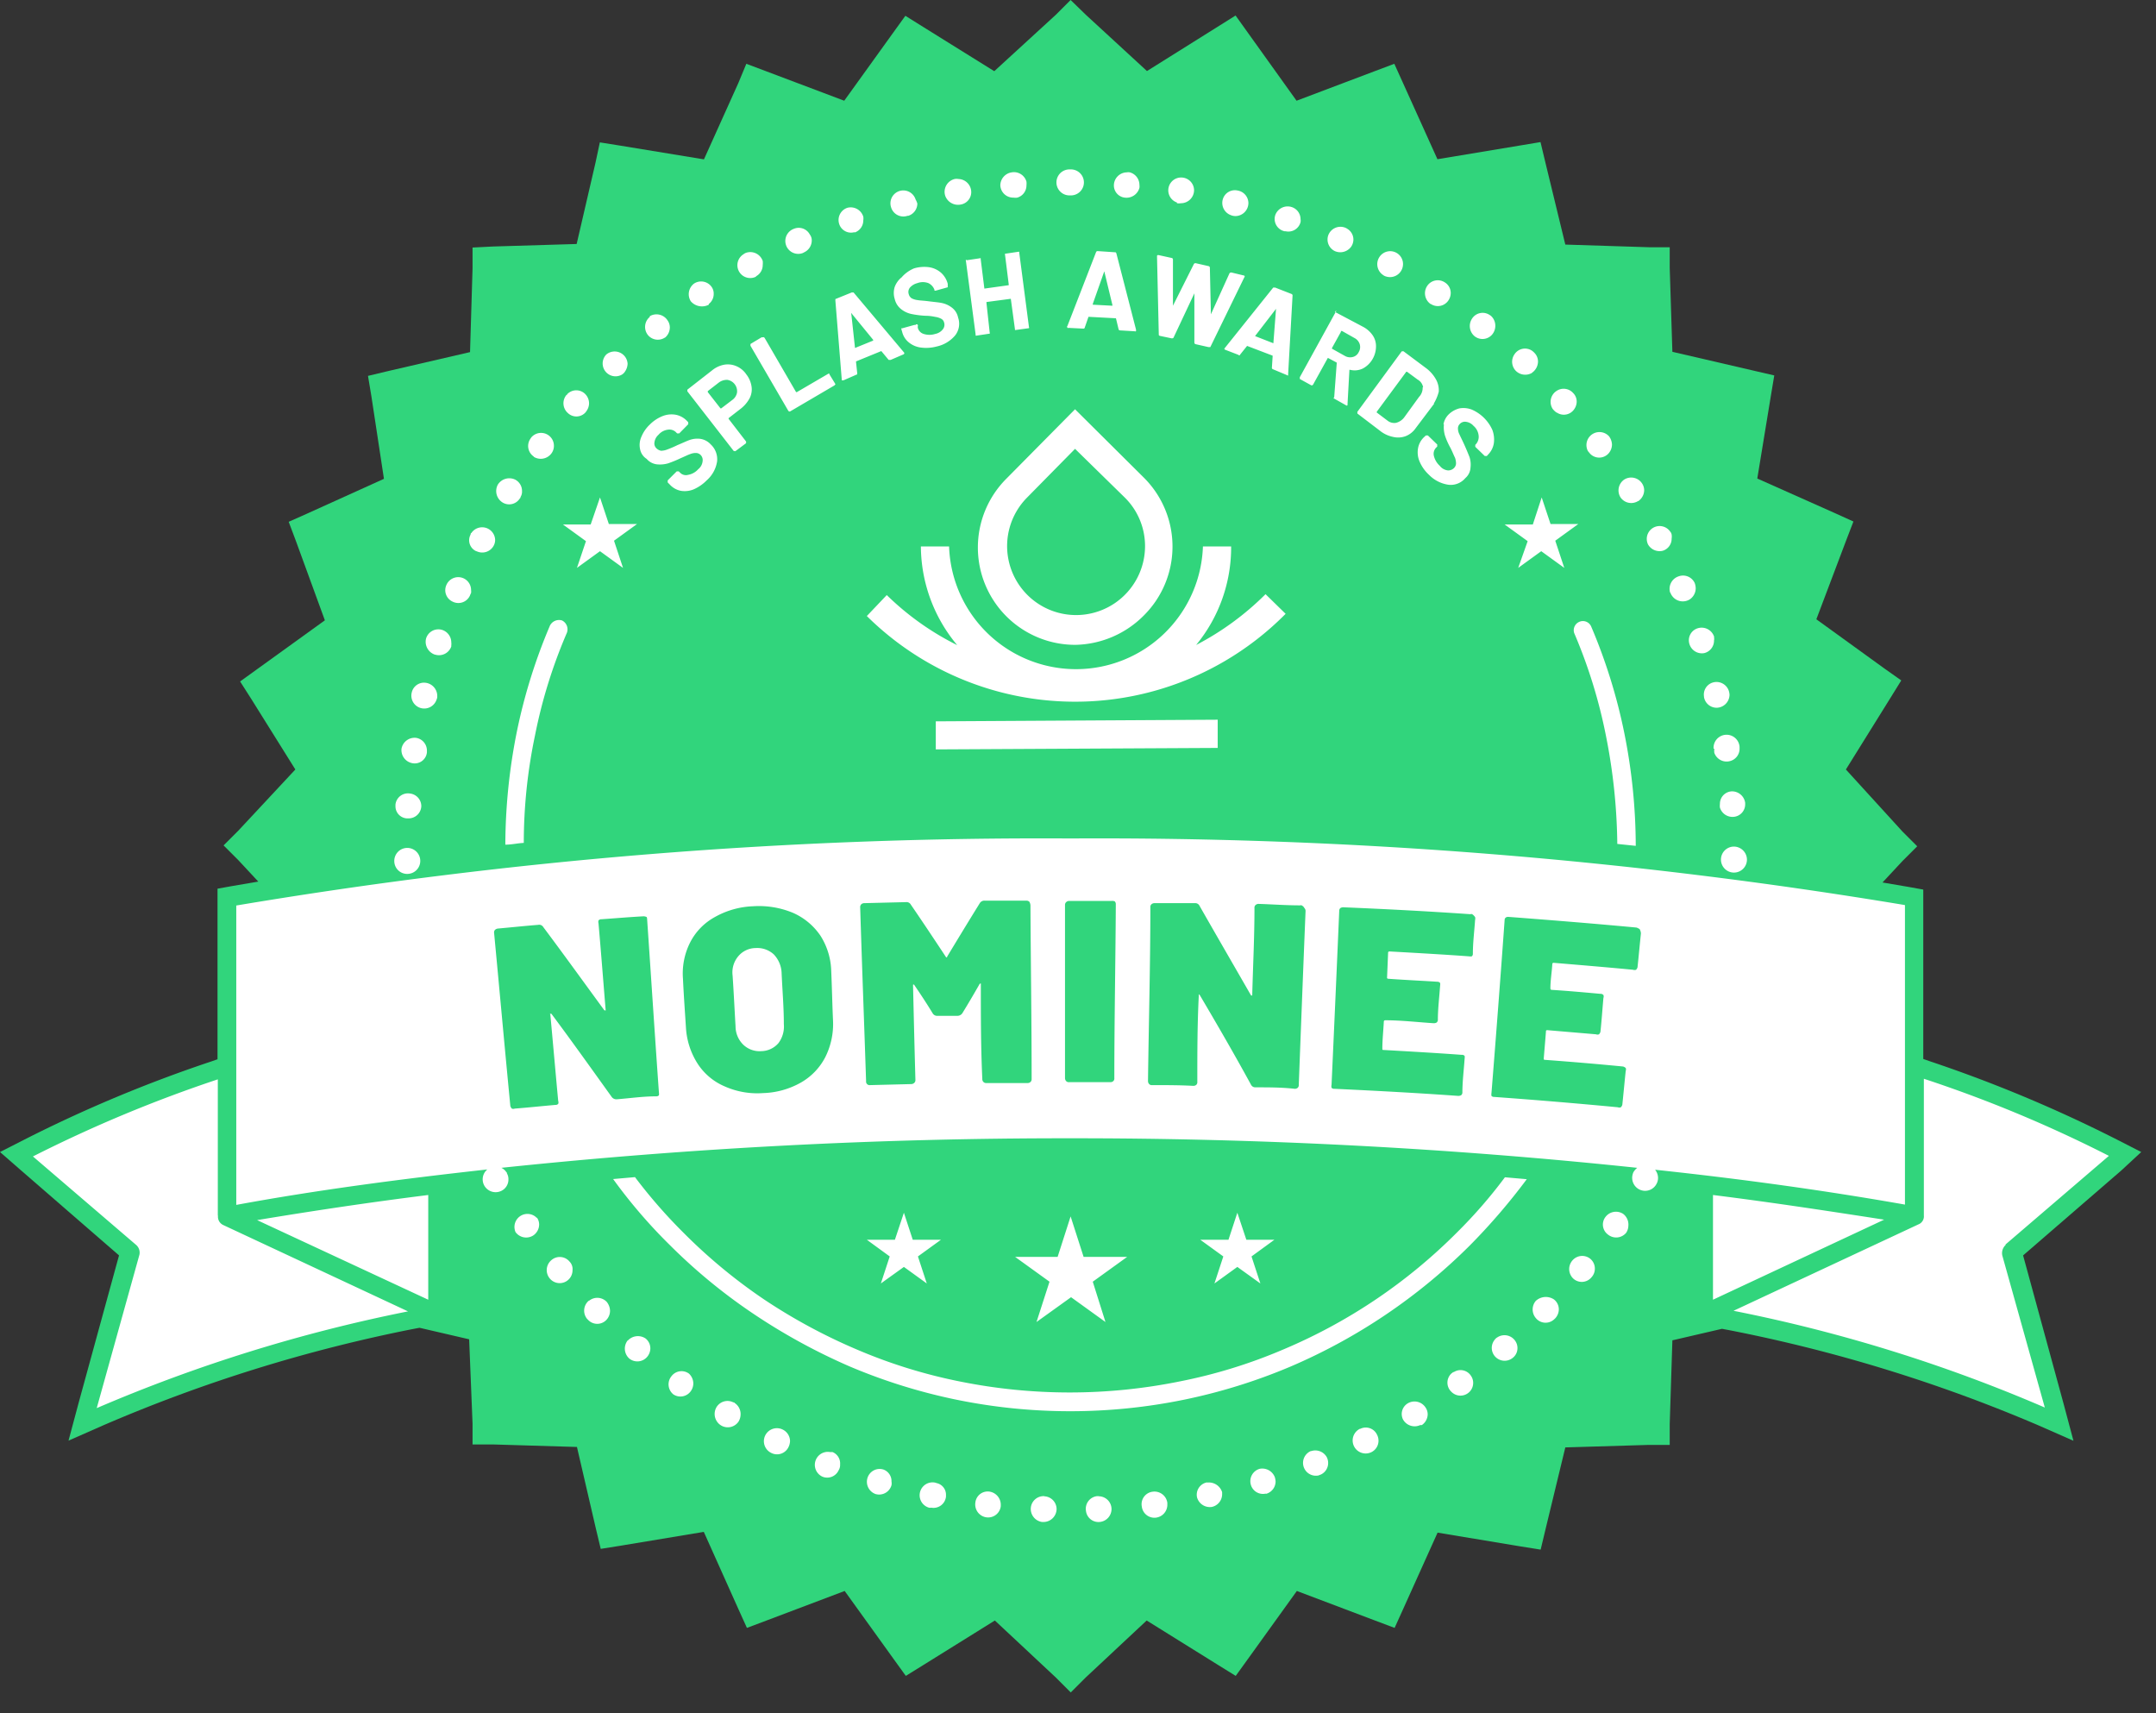 <svg id="Layer_1" data-name="Layer 1" xmlns="http://www.w3.org/2000/svg" viewBox="0 0 146 116"><rect x="0" y="0" width="146" height="116" fill="#333333" stroke="none"/><defs><style>.cls-1{fill:#31d57c;}.cls-2{fill:#fff;}</style></defs><title>nominee-green</title><path class="cls-1" d="M145,78l-1.66-.85a93.94,93.94,0,0,0-12.67-5.3l-.43-.15V60.23l-1-.18-1.76-.3,1.35-1.45,1-1-1-1L125,52.1l3-4.82.75-1.21-1.16-.82-4.59-3.32,2-5.29.51-1.33-1.28-.58L119,32.4l.92-5.6.23-1.38-1.38-.32-5.52-1.28-.18-5.68,0-1.4-1.4,0-5.67-.18L104.65,11l-.33-1.38-1.38.23-5.6.93L95,5.6l-.58-1.28-1.33.5-5.29,2L84.5,2.21l-.83-1.16-1.21.76-4.79,3L73.53,1,72.5,0l-1,1L67.33,4.82l-4.82-3-1.2-.75-.83,1.15-3.31,4.6-5.3-2-1.33-.5L50,5.62l-2.33,5.17L42,9.86l-1.38-.22L40.33,11l-1.28,5.52-5.67.17L32,16.76l0,1.41-.17,5.67-5.53,1.28-1.38.33.23,1.38L26,32.42l-5.17,2.34-1.28.57.5,1.33L22,42l-4.59,3.31-1.15.83L17,47.3l3,4.8-3.86,4.14-1,1,1,1,1.35,1.45-1.76.3-1,.18V71.72l-.43.15a92.86,92.86,0,0,0-12.67,5.3L0,78l1.41,1.23L8.06,85,5.32,95l-.68,2.54,2.41-1.06A103.93,103.93,0,0,1,27.88,90l.53-.1,3.36.78L32,96.39,32,97.8l1.4,0,5.67.17,1.28,5.52.33,1.38,1.38-.22,5.6-.93L50,108.94l.58,1.28,1.33-.5,5.29-2,3.31,4.6.83,1.15,1.21-.75,4.82-3,4.14,3.87,1,1,1-1,4.14-3.87,4.82,3,1.21.75.83-1.15,3.31-4.6,5.29,2,1.33.5.58-1.28,2.33-5.17,5.6.93,1.38.22.33-1.38L106,98l5.67-.17,1.4,0,0-1.41.18-5.67,3.36-.78.53.1A103.93,103.93,0,0,1,138,96.49l2.41,1.06L139.73,95,137,85l6.65-5.75Z"/><path class="cls-2" d="M43.34,30.39a1.34,1.34,0,0,1,.1-.83,2.35,2.35,0,0,1,.55-.8,2.56,2.56,0,0,1,.86-.58,1.65,1.65,0,0,1,.9-.1,1.42,1.42,0,0,1,.78.43l.07.07a.09.09,0,0,1,0,.08.07.07,0,0,1,0,.07l-.6.61a.12.12,0,0,1-.08,0,.1.1,0,0,1-.07,0l-.05-.05a.63.63,0,0,0-.55-.2,1,1,0,0,0-.66.35.81.81,0,0,0-.27.5.45.45,0,0,0,.15.43.61.61,0,0,0,.3.15,1.23,1.23,0,0,0,.4-.08,7.47,7.47,0,0,0,.7-.3c.36-.15.63-.28.83-.35a1.59,1.59,0,0,1,.7-.08,1.19,1.19,0,0,1,.73.38,1.37,1.37,0,0,1,.43,1.15,2.14,2.14,0,0,1-.7,1.28,2.86,2.86,0,0,1-.88.61,1.6,1.6,0,0,1-.88.1,1.37,1.37,0,0,1-.75-.43l-.13-.13a.1.1,0,0,1,0-.07.12.12,0,0,1,0-.08l.6-.6a.12.12,0,0,1,.08,0,.1.1,0,0,1,.07,0l.08.08a.55.55,0,0,0,.55.15,1.18,1.18,0,0,0,.68-.38.79.79,0,0,0,.3-.55.49.49,0,0,0-.15-.43.45.45,0,0,0-.3-.12,1,1,0,0,0-.38.07c-.15.05-.35.15-.65.28a8.17,8.17,0,0,1-.85.35,2,2,0,0,1-.76.07,1.08,1.08,0,0,1-.7-.37A1,1,0,0,1,43.34,30.39Zm3.21-3.89a.1.1,0,0,1,0-.07.08.08,0,0,1,0-.05l1.68-1.31a1.8,1.8,0,0,1,.83-.38,1.45,1.45,0,0,1,.8.1,1.53,1.53,0,0,1,.68.56,1.73,1.73,0,0,1,.35.8,1.3,1.3,0,0,1-.12.8,2.24,2.24,0,0,1-.58.7l-.85.66s0,0,0,.05l1.18,1.53a.1.1,0,0,1,0,.07.08.08,0,0,1,0,.05l-.71.53a.07.07,0,0,1-.07,0,.07.07,0,0,1-.05,0Zm1.38.05.86,1.1s0,0,.05,0l.75-.57a.79.79,0,0,0,.32-.5.78.78,0,0,0-.65-.86.9.9,0,0,0-.58.18l-.75.58A0,0,0,0,0,47.93,26.55Zm3.64-3.71-.75.45,0,.05v.07l2.56,4.4.05.05s0,0,.07,0l3-1.76s0,0,.05-.05,0-.05,0-.08l-.38-.62,0-.05s-.05,0-.07,0l-2.14,1.25s-.05,0-.05,0l-2.13-3.67-.05-.05S51.6,22.84,51.57,22.84ZM57,25.67l-.43-5.32c0-.05,0-.07,0-.1l1.11-.45c.05,0,.07,0,.12,0l3.44,4.09,0,0s0,.08-.05.1l-.88.38c-.05,0-.08,0-.13,0l-.5-.6s0,0,0,0l-1.71.7s0,0,0,.05l.08.75c0,.05,0,.1-.06.1l-.87.38H57S57,25.7,57,25.67Zm.65-4.41.25,2.3s0,.05,0,0l1.23-.5s0,0,0-.05l-1.48-1.81a0,0,0,0,0,0,0A.07.07,0,0,0,57.64,21.26Zm3.44-2.51a1.52,1.52,0,0,0-.5.67,1.37,1.37,0,0,0,0,.83,1.22,1.22,0,0,0,.43.68,1.68,1.68,0,0,0,.7.33,6.45,6.45,0,0,0,.93.12c.33,0,.55.05.71.08a1.15,1.15,0,0,1,.37.12.38.38,0,0,1,.2.25.49.49,0,0,1-.07.45.86.86,0,0,1-.53.33,1.29,1.29,0,0,1-.78,0,.58.58,0,0,1-.4-.43l0-.1A.06.06,0,0,0,62,22s0,0-.08,0l-.83.23a.05.05,0,0,0-.05,0s0,.05,0,.07l.05.16a1.31,1.31,0,0,0,.45.72,1.6,1.6,0,0,0,.81.35,2.73,2.73,0,0,0,1.08-.07,2.26,2.26,0,0,0,1.25-.75,1.27,1.27,0,0,0,.2-1.21,1.12,1.12,0,0,0-.43-.68,1.67,1.67,0,0,0-.65-.3c-.22-.05-.52-.07-.9-.12s-.6-.05-.75-.08a1.18,1.18,0,0,1-.41-.12.47.47,0,0,1-.2-.28.47.47,0,0,1,.08-.45,1,1,0,0,1,.5-.3,1.06,1.06,0,0,1,.75,0,.82.82,0,0,1,.41.45l0,.06a.06.06,0,0,0,0,0s0,0,.08,0l.82-.23a.05.05,0,0,0,0-.05s0-.05,0-.08l0-.1a1.52,1.52,0,0,0-.45-.75,1.59,1.59,0,0,0-.83-.38,2.43,2.43,0,0,0-1,.08A2.29,2.29,0,0,0,61.08,18.75Zm4.32-1.16a.09.09,0,0,0,0,.08l.66,5a.08.08,0,0,0,0,.05.09.09,0,0,0,.08,0l.87-.13a.08.08,0,0,0,0,0,.09.09,0,0,0,0-.08L66.8,20.5s0-.05,0-.05l1.65-.22s0,0,0,0l.28,2.06s0,.05,0,.05a.1.1,0,0,0,.07,0l.88-.12s0,0,0,0a.07.07,0,0,0,0-.07l-.66-5.05a.12.12,0,0,0,0-.05.12.12,0,0,0-.08,0l-.88.13,0,0a.12.12,0,0,0,0,.08l.25,2s0,.05,0,.05l-1.65.23s0,0,0,0l-.25-2a.07.07,0,0,0,0-.05.07.07,0,0,0-.07,0l-.88.13S65.42,17.57,65.4,17.59Zm6.87,4.49,1.94-5a.11.11,0,0,1,.1-.08l1.18.08c.05,0,.07,0,.1.08l1.33,5.16v.05c0,.06,0,.08-.08.06l-1-.06a.1.1,0,0,1-.1-.07l-.18-.75s0,0,0,0l-1.86-.1s0,0,0,0l-.25.72c0,.05-.05.08-.1.08l-1-.05a.07.07,0,0,1-.07,0C72.25,22.13,72.25,22.11,72.27,22.08ZM74,20.58s0,.05,0,.05l1.33.07s0,0,0-.05l-.55-2.28s0,0,0,0,0,0,0,0Zm4.47,2.06c0,.05,0,.07.07.1l.81.17s.1,0,.12-.05l1.41-3a0,0,0,0,1,0,0l0,0,0,3.34s0,.07.07.1l.88.2s.1,0,.13,0l2.3-4.72a.08.08,0,0,0,0-.12l-.87-.21a.15.15,0,0,0-.13.05L82,21.28s0,0,0,0l0,0-.07-3.16a.11.11,0,0,0-.08-.1l-.88-.2a.13.13,0,0,0-.12.05L79.43,20.7a0,0,0,0,1,0,0l0,0,0-3.13a.1.1,0,0,0-.07-.1l-.91-.2c-.05,0-.07,0-.1.05v0Zm4.41,1,3.34-4.17s.08,0,.13,0l1.1.43a.11.11,0,0,1,.08.1l-.3,5.34v.05c0,.05,0,.05-.1,0L86.2,25a.1.1,0,0,1-.07-.1l.05-.77s0,0,0-.05l-1.73-.66s0,0,0,0l-.48.6c0,.05-.07.05-.12,0l-.91-.35a.06.06,0,0,1,0-.06S82.84,23.66,82.86,23.64ZM85,22.76l1.23.48s0,0,0,0l.18-2.33v0a0,0,0,0,0,0,0L85,22.74S85,22.76,85,22.76Zm5.42-1.63,1.89,1a1.84,1.84,0,0,1,.65.58,1.3,1.3,0,0,1,.22.75,1.72,1.72,0,0,1-.22.83,1.69,1.69,0,0,1-.65.65,1.27,1.27,0,0,1-.88.1s-.05,0-.05,0l-.13,2.35v.05a.07.07,0,0,1-.1,0l-.8-.45s-.08,0,0-.1l.17-2.29s0-.05,0-.05l-.6-.32s0,0,0,0l-1,1.81s0,0-.05.05h-.07l-.78-.43s0,0,0-.05v-.07l2.46-4.47s0,0,0-.05A0,0,0,0,1,90.39,21.13Zm.4,1.31-.62,1.12s0,.05,0,.05l.86.48a.71.71,0,0,0,.55.08.6.6,0,0,0,.4-.33.67.67,0,0,0,.07-.53.71.71,0,0,0-.35-.42l-.85-.48C90.82,22.41,90.79,22.41,90.79,22.44Zm6.3,4.89L95.86,29a1.48,1.48,0,0,1-.67.53,1.46,1.46,0,0,1-.86.05,2.07,2.07,0,0,1-.9-.43L91.92,28s0,0,0-.05a.1.1,0,0,1,0-.07l3-4.09s0,0,.05,0a.09.09,0,0,1,.08,0l1.5,1.12a2.41,2.41,0,0,1,.68.76,1.51,1.51,0,0,1,.2.85A3,3,0,0,1,97.09,27.33Zm-.75-1.11A.74.74,0,0,0,96,25.7l-.72-.53a0,0,0,0,0-.05,0l-2,2.71s0,.05,0,.05l.73.55a.74.74,0,0,0,.57.15,1,1,0,0,0,.56-.37l1-1.38A.9.9,0,0,0,96.34,26.22Zm1.41,2.51a2,2,0,0,0,.07.76,4.9,4.9,0,0,0,.38.85c.15.3.22.5.3.65a1.23,1.23,0,0,1,.07.38.45.45,0,0,1-.12.3.55.55,0,0,1-.43.18.8.8,0,0,1-.55-.31,1.33,1.33,0,0,1-.4-.67.6.6,0,0,1,.15-.56l.07-.07a.09.09,0,0,0,0-.08.07.07,0,0,0,0-.07l-.62-.6a.09.09,0,0,0-.08,0,.07.07,0,0,0-.07,0l-.13.12a1.37,1.37,0,0,0-.4.78,1.59,1.59,0,0,0,.12.88,2.62,2.62,0,0,0,.63.88,2.3,2.3,0,0,0,1.31.67,1.29,1.29,0,0,0,1.15-.45,1,1,0,0,0,.35-.72,1.63,1.63,0,0,0-.07-.71c-.08-.2-.2-.5-.35-.83s-.25-.52-.33-.7a.86.86,0,0,1-.1-.4.41.41,0,0,1,.12-.3.47.47,0,0,1,.43-.15.81.81,0,0,1,.5.27,1,1,0,0,1,.35.66.75.75,0,0,1-.17.57l-.05.05a.09.09,0,0,0,0,.08.07.07,0,0,0,0,.07l.63.61a.1.1,0,0,0,.07,0,.12.12,0,0,0,.08,0l.07-.08a1.4,1.4,0,0,0,.4-.78,1.86,1.86,0,0,0-.1-.9,2.71,2.71,0,0,0-1.4-1.38,1.58,1.58,0,0,0-.83-.08,1.62,1.62,0,0,0-.73.41A1.24,1.24,0,0,0,97.75,28.73ZM29,88V80.91c-4,.5-7.85,1.08-11.59,1.7Zm106.81-3.74,7-6a88.62,88.62,0,0,0-12.53-5.22v9.26h0a.58.58,0,0,1-.37.6l-12.52,5.85a104.39,104.39,0,0,1,21.08,6.55L135.59,85A.76.76,0,0,1,135.82,84.29Zm-121.06-2h0V73.08A92.08,92.08,0,0,0,2.23,78.3l7,6a.69.69,0,0,1,.21.66L6.55,95.34a105.92,105.92,0,0,1,21.08-6.55L15.11,82.94A.62.62,0,0,1,14.76,82.34ZM129,81.56V61.28A332,332,0,0,0,72.5,56.77,328.83,328.83,0,0,0,16,61.31V81.58c5.42-1,11.12-1.75,17-2.4a.87.87,0,0,0-.2,1.1.88.88,0,0,0,1.15.35.85.85,0,0,0,.48-.78.77.77,0,0,0-.1-.4s0-.07-.05-.1a.81.81,0,0,0-.33-.28,364.64,364.64,0,0,1,38.5-2,363.1,363.1,0,0,1,38.42,2,1,1,0,0,0-.2.21.54.54,0,0,0-.1.2.88.88,0,0,0,.55,1.1.87.87,0,0,0,1.06-.43.82.82,0,0,0,.1-.4.9.9,0,0,0-.2-.55C118,79.83,123.62,80.61,129,81.56Zm-13-.65V88l11.59-5.42C123.84,82,120,81.41,116,80.91ZM72.8,27.71l4.67,4.64a6.58,6.58,0,0,1,0,9.31,6.71,6.71,0,0,1-4.64,2A6.59,6.59,0,0,1,68.16,32.4Zm0,2.68L69.54,33.7a4.67,4.67,0,1,0,8,3.27,4.61,4.61,0,0,0-1.38-3.29ZM63.37,50.74l19.09-.1V48.73l-19.09.11ZM85.7,40.23A19.16,19.16,0,0,1,81,43.67,10.39,10.39,0,0,0,83.37,37H81.46A8.6,8.6,0,0,1,64.27,37H62.36a10.48,10.48,0,0,0,2.46,6.68,18.71,18.71,0,0,1-4.77-3.39L58.7,41.71a20.05,20.05,0,0,0,28.36-.15ZM73.38,85.1l-.88-2.74-.88,2.74H68.74l2.33,1.68-.88,2.73,2.34-1.68,2.33,1.68L74,86.78l2.33-1.68ZM61.81,83.94l-.6-1.83-.61,1.83H58.7l1.55,1.13-.6,1.83,1.56-1.12,1.55,1.12-.6-1.83,1.56-1.13ZM39.07,38.45l1.56-1.13,1.56,1.13-.61-1.84,1.56-1.13H41.23l-.6-1.8L40,35.51H38.12l1.56,1.13ZM84.4,83.94l-.61-1.83-.6,1.83H81.28l1.56,1.13-.6,1.83,1.55-1.12,1.56,1.12-.6-1.83,1.55-1.13Zm18.41-45.49,1.56-1.13,1.56,1.13-.61-1.84,1.56-1.13H105l-.6-1.8-.6,1.83h-1.91l1.56,1.13ZM76.16,13.38a.91.91,0,0,0,1-.66.75.75,0,0,0,0-.2.88.88,0,0,0-.65-.85.54.54,0,0,0-.2,0,.89.89,0,0,0-.88.88A.83.83,0,0,0,76.16,13.38Zm39.93,37.31a1.16,1.16,0,0,0,0,.28.88.88,0,0,0,1.1.55.86.86,0,0,0,.61-.83v-.12a.88.88,0,0,0-1.76.12Zm-6.17,31.5a.89.89,0,0,0-1.21.22.84.84,0,0,0,.18,1.18.88.88,0,0,0,1.23-.12s0,0,0,0a.9.9,0,0,0,.15-.48A.91.91,0,0,0,109.92,82.19Zm5.47-35a.87.87,0,0,0,.85.73.89.89,0,0,0,.88-.88,1,1,0,0,0-.05-.27.88.88,0,0,0-1.11-.55A.85.85,0,0,0,115.39,47.15ZM106.5,85.32a.89.89,0,0,0,0,1.21.85.85,0,0,0,1.23,0l.07-.08a.85.85,0,0,0,.2-.55.86.86,0,0,0-.32-.68A.87.87,0,0,0,106.5,85.32ZM68.64,13.38a.74.74,0,0,0,.25,0,.86.86,0,0,0,.62-.83,1.19,1.19,0,0,0,0-.25.88.88,0,0,0-1-.63.9.9,0,0,0-.77.88A.87.87,0,0,0,68.64,13.38Zm47.83,41.05a1,1,0,0,0,0,.25.89.89,0,0,0,1.08.6.85.85,0,0,0,.63-.82v-.1a.9.9,0,0,0-.88-.78A.84.84,0,0,0,116.47,54.43ZM65.05,13.85a.85.85,0,0,0,.72-.85.89.89,0,0,0-.87-.88.69.69,0,0,0-.25,0A.89.89,0,0,0,64,13.23.92.92,0,0,0,65.05,13.85Zm52.37,43.47a.88.88,0,1,0,.88.88h0A.89.89,0,0,0,117.42,57.32Zm-45-44.09h.1a.88.88,0,0,0,0-1.76h-.1a.88.88,0,1,0,0,1.76Zm40.7,26.9a.63.63,0,0,0,.1.2.89.89,0,0,0,1.21.25.91.91,0,0,0,.4-.73,1.06,1.06,0,0,0-.07-.38.87.87,0,0,0-1.08-.45A.89.89,0,0,0,113.1,40.13Zm-5.44-9.41a.85.85,0,0,0,1.23,0,.92.92,0,0,0,.25-.63,1,1,0,0,0-.2-.55.88.88,0,0,0-1.43,1Zm3.26,3.21a.91.91,0,0,0,.4-.73.85.85,0,0,0-.15-.48h0a.88.88,0,0,0-1.2-.25.89.89,0,0,0-.25,1.21A.88.88,0,0,0,110.92,33.93Zm-5.52-6a.85.85,0,0,0,1.2-.25.9.9,0,0,0,.15-.48.81.81,0,0,0-.25-.6.86.86,0,0,0-1.13-.12.88.88,0,0,0-.25,1.2A1.26,1.26,0,0,0,105.4,27.93Zm-8.53-7.35a.86.86,0,0,0,1.2-.25.9.9,0,0,0,.15-.48.84.84,0,0,0-.4-.73h0a.86.86,0,0,0-1.2.25A.89.89,0,0,0,96.87,20.58ZM90.39,17a.91.91,0,0,0,1.11-.3.87.87,0,0,0,.15-.47.85.85,0,0,0-.4-.73.75.75,0,0,0-.2-.1.88.88,0,0,0-1.11.55A.87.87,0,0,0,90.39,17Zm13.35,8.24a.94.94,0,0,0,.41-.73A.84.84,0,0,0,104,24a1.18,1.18,0,0,0-.25-.25.85.85,0,0,0-1.2.25.88.88,0,0,0,.12,1.13A.91.91,0,0,0,103.74,25.25ZM93.66,18.62a.54.54,0,0,0,.2.1.88.88,0,0,0,1.1-.55.92.92,0,0,0,.05-.28.87.87,0,0,0-1.61-.47A.88.88,0,0,0,93.66,18.62ZM112.6,37.29a.85.85,0,0,0,.6-.83.86.86,0,0,0,0-.27.42.42,0,0,0-.1-.2.87.87,0,0,0-1.5.87A.9.9,0,0,0,112.6,37.29Zm1.81,6.33a.88.88,0,0,0,1,.6.87.87,0,0,0,.66-.86.42.42,0,0,0,0-.2.1.1,0,0,0,0-.07.89.89,0,0,0-1.11-.55A.85.85,0,0,0,114.41,43.62ZM87,15.66l.07,0a.85.85,0,0,0,1-.62.54.54,0,0,0,0-.2.86.86,0,0,0-.63-.83.89.89,0,0,0-1.08.55A.85.85,0,0,0,87,15.66Zm-3.62-1.08a.92.92,0,0,0,.28.05.89.89,0,0,0,.88-.88.87.87,0,0,0-.73-.85.85.85,0,0,0-1,.58A.88.88,0,0,0,83.39,14.58ZM104,88.08a.9.9,0,0,0,0,1.16.85.85,0,0,0,1.23.1.8.8,0,0,0,.13-.13.9.9,0,0,0,.2-.55.85.85,0,0,0-.33-.68A1,1,0,0,0,104,88.08ZM99.85,22.76a.86.86,0,0,0,1.16-.07.92.92,0,0,0,.25-.63.9.9,0,0,0-.25-.63.57.57,0,0,0-.13-.1.85.85,0,0,0-1.2.25A.9.9,0,0,0,99.85,22.76Zm-20.15-9a.92.92,0,0,0,.28,0,.89.89,0,0,0,.88-.88.87.87,0,0,0-.73-.85.87.87,0,0,0-.43,1.68ZM27.91,51.67a.83.83,0,0,0,1-.73v-.12a.87.87,0,0,0-.72-.86.9.9,0,0,0-1,.73v0A.9.9,0,0,0,27.91,51.67ZM46.65,93a.85.85,0,0,0-1.18.18.87.87,0,0,0,.13,1.23s0,0,0,0a.86.86,0,0,0,1.2-.25.9.9,0,0,0,.15-.48A.92.92,0,0,0,46.65,93ZM49.76,95a.11.11,0,0,0-.1-.05.87.87,0,0,0-1.18.4.91.91,0,0,0,.33,1.15A.88.88,0,0,0,50,96.27a.93.93,0,0,0,.15-.48A.89.89,0,0,0,49.76,95ZM53,96.79a.88.88,0,1,0-.78,1.58h0a.86.86,0,0,0,1.18-.4,1,1,0,0,0,.1-.4A.88.88,0,0,0,53,96.79Zm8.51-82.18h0a.87.87,0,0,0,.61-.83A1.37,1.37,0,0,0,62,13.5a.87.87,0,0,0-1.66.53A.87.87,0,0,0,61.46,14.61ZM59.83,99.5a.86.86,0,0,0-1.08.55.88.88,0,0,0,.55,1.11h0a.87.87,0,0,0,1.07-.6.66.66,0,0,0,0-.25A.83.83,0,0,0,59.83,99.5ZM38.57,85.42a.86.86,0,0,0-1.23-.1.88.88,0,0,0-.12,1.23A.87.87,0,0,0,38.77,86a.72.72,0,0,0-.2-.58Zm-2.26-3a.88.88,0,0,0-1.4,1,.89.89,0,0,0,1.2.23.91.91,0,0,0,.4-.73.83.83,0,0,0-.15-.48S36.34,82.46,36.31,82.44Zm6.2,8.33a.9.9,0,0,0,.1,1.23h0a.87.87,0,0,0,1.23-.13.9.9,0,0,0,.2-.55.85.85,0,0,0-.33-.68A.93.93,0,0,0,42.51,90.77Zm-2.63-2.69a.88.88,0,0,0-.13,1.23l.08.08a.85.85,0,0,0,1.23,0,.9.9,0,0,0,.25-.63,1,1,0,0,0-.23-.6A.88.88,0,0,0,39.88,88.08ZM56.39,98.32a.44.44,0,0,0-.15,0,.88.88,0,0,0-.55,1.66.85.85,0,0,0,1.1-.43.68.68,0,0,0,.1-.4A.83.83,0,0,0,56.39,98.32ZM85.3,99.45a.87.87,0,0,0-.6,1.06.85.85,0,0,0,1,.62.12.12,0,0,0,.08,0,.87.87,0,0,0,.6-.83,1.37,1.37,0,0,0-.05-.28A.91.91,0,0,0,85.3,99.45Zm-3.54.93a.1.1,0,0,0-.08,0,.85.85,0,0,0-.62,1,.9.9,0,0,0,1,.65.88.88,0,0,0,.7-.85v-.15A.94.94,0,0,0,81.76,100.38Zm7-2.13a.87.87,0,0,0,.52,1.65l.18-.07a.86.86,0,0,0,.48-.78.85.85,0,0,0-.1-.4A.89.89,0,0,0,88.79,98.25Zm3.33-1.51a.88.88,0,1,0,.78,1.58h0a.86.86,0,0,0,.48-.78.88.88,0,0,0-.1-.4A.84.84,0,0,0,92.12,96.74ZM78.05,101a.85.85,0,0,0-.73,1,.86.86,0,0,0,1,.75h0a.88.88,0,0,0,.73-.85v-.15A.88.88,0,0,0,78.05,101Zm-7.33.3a.87.87,0,0,0-.91.75.89.89,0,0,0,.76,1h.1a.89.89,0,0,0,.88-.88A.87.87,0,0,0,70.72,101.31Zm-3.67-.3a.84.84,0,0,0-1,.73.88.88,0,0,0,.72,1h0a.86.86,0,0,0,1-.75v-.13A.9.9,0,0,0,67.05,101Zm-3.66-.6a.87.87,0,0,0-.48,1.68.39.39,0,0,0,.15,0,.85.85,0,0,0,1-.75v-.13A.8.8,0,0,0,63.39,100.41Zm11,.9h-.1a.86.86,0,0,0-.75,1,.85.85,0,0,0,.9.75.88.88,0,0,0,.83-.88A.87.87,0,0,0,74.43,101.31ZM27.58,59.17a.88.88,0,1,0-.88-.87h0A.87.87,0,0,0,27.58,59.17Zm73.83,31.37a.58.58,0,0,0-.2.18.87.87,0,0,0,1.25,1.2.83.83,0,0,0,.3-.65.85.85,0,0,0-.15-.48A.88.88,0,0,0,101.41,90.54Zm-3,2.36-.13.1a.85.85,0,0,0,0,1.23.86.86,0,0,0,1.48-.6.83.83,0,0,0-.15-.48A.84.84,0,0,0,98.45,92.9Zm-58.75-65a.91.91,0,0,0,.23-.58.9.9,0,0,0-.25-.63.85.85,0,0,0-1.23,0s0,.05-.05.05a.88.88,0,0,0,.1,1.23A.83.83,0,0,0,39.7,27.86Zm2.51-2.59a.3.3,0,0,0,.13-.12,1,1,0,0,0,.2-.56A.88.88,0,0,0,41.06,24a.87.87,0,0,0,1.15,1.3Zm2.84-2.43a.91.91,0,0,0,.35-.71.82.82,0,0,0-.15-.47A.89.89,0,0,0,44,21.41s0,0,0,.05a.88.88,0,0,0-.12,1.23A.87.87,0,0,0,45.05,22.84Zm12.84-7.13a.86.86,0,0,0,.61-.83.8.8,0,0,0,0-.25.89.89,0,0,0-1.08-.6h0a.87.87,0,0,0-.55,1.1A.84.84,0,0,0,57.89,15.71Zm-3.48,1.38.15-.08a.88.88,0,0,0,.45-.75.64.64,0,0,0-.13-.42.85.85,0,0,0-1.1-.38.87.87,0,0,0,.63,1.63ZM27.65,55.41a.86.86,0,0,0,.88-.83v0a.86.86,0,0,0-.75-.85.85.85,0,0,0-1,.75v.13A.82.82,0,0,0,27.65,55.41ZM51.17,18.72a.86.86,0,0,0,.48-.78,1.28,1.28,0,0,0,0-.27.89.89,0,0,0-1.11-.56.64.64,0,0,0-.2.11.87.87,0,0,0,.88,1.5ZM48,20.63s0,0,0-.05a.85.85,0,0,0,.33-.68.78.78,0,0,0-.2-.55A.87.87,0,0,0,47,19.2a.9.9,0,0,0-.22,1.2A1,1,0,0,0,48,20.63ZM28.46,47.93a.88.88,0,0,0,1.1-.55.65.65,0,0,0,.05-.18v-.1a.9.9,0,0,0-.78-.87.85.85,0,0,0-.95.67A.87.87,0,0,0,28.46,47.93Zm1-3.61a.88.88,0,0,0,1.1-.55s0-.05,0-.08a.75.75,0,0,0,0-.2.89.89,0,0,0-.65-.85.87.87,0,0,0-1.06.6A.92.92,0,0,0,29.44,44.32Zm2.81-7A.88.88,0,0,0,33.4,37a.83.83,0,0,0,.13-.43.88.88,0,0,0-1.61-.48s-.05,0-.05.1A.81.81,0,0,0,32.25,37.32ZM95.36,95A.84.84,0,0,0,95,96.09a.9.9,0,0,0,1.17.4s.08,0,.11,0a.9.9,0,0,0,.4-.73.82.82,0,0,0-.15-.47A.89.89,0,0,0,95.36,95ZM30.64,40.73a.86.86,0,0,0,1.18-.4s.05-.13.08-.18a.75.75,0,0,0,0-.2.87.87,0,0,0-1.68-.32A.85.85,0,0,0,30.64,40.73ZM34,34a.85.85,0,0,0,1.2-.25.11.11,0,0,0,.05-.1.68.68,0,0,0,.1-.4.86.86,0,0,0-.47-.78.92.92,0,0,0-1.16.33A.91.91,0,0,0,34,34Zm2.13-3.08a.9.9,0,0,0,1.18-.18.85.85,0,0,0,.2-.55.87.87,0,0,0-1.48-.63.57.57,0,0,0-.1.13A.86.86,0,0,0,36.16,30.92ZM106.6,42.86a34.75,34.75,0,0,1,2.16,7,39.35,39.35,0,0,1,.76,7.28l1.25.13a39,39,0,0,0-.78-7.66,37.25,37.25,0,0,0-2.23-7.17.61.61,0,0,0-.83-.33A.62.62,0,0,0,106.6,42.86ZM98.67,83.44A36.72,36.72,0,0,1,86.9,91.37a35,35,0,0,1-7,2.16,37.53,37.53,0,0,1-14.93,0,35.2,35.2,0,0,1-6.95-2.16A38.35,38.35,0,0,1,51.77,88a36.5,36.5,0,0,1-5.47-4.52A35.07,35.07,0,0,1,43,79.7l-1.48.13a35.16,35.16,0,0,0,3.86,4.49A37.85,37.85,0,0,0,51.09,89a40.94,40.94,0,0,0,6.5,3.54,38.28,38.28,0,0,0,7.18,2.23,38.45,38.45,0,0,0,15.41,0,38.28,38.28,0,0,0,7.18-2.23,38.81,38.81,0,0,0,12.17-8.21,42.14,42.14,0,0,0,3.86-4.49l-1.48-.13A32.77,32.77,0,0,1,98.67,83.44ZM37.24,42.36A37.56,37.56,0,0,0,35,49.54a39.32,39.32,0,0,0-.78,7.65c.43,0,.83-.1,1.25-.12a35.42,35.42,0,0,1,.76-7.28,34.35,34.35,0,0,1,2.16-6.95.67.67,0,0,0-.33-.83A.69.69,0,0,0,37.24,42.36Z"/><path class="cls-1" d="M43.82,62.21c.27,3.92.52,7.83.8,11.75a.59.59,0,0,1,0,.2.24.24,0,0,1-.2.07c-.88,0-1.76.13-2.66.2a.39.39,0,0,1-.33-.15c-1.35-1.88-2.71-3.79-4.09-5.64,0,0,0,0-.07,0s0,0,0,.08c.18,1.93.35,3.89.53,5.82a.28.28,0,0,1,0,.2.23.23,0,0,1-.18.07c-.93.08-1.85.18-2.76.25a.28.28,0,0,1-.2,0,.48.48,0,0,1-.1-.17c-.38-3.92-.73-7.81-1.1-11.72a.26.26,0,0,1,.05-.2.34.34,0,0,1,.2-.1c.9-.08,1.83-.18,2.73-.25a.32.32,0,0,1,.35.15c1.41,1.88,2.76,3.76,4.14,5.64,0,0,.05,0,.08,0s0,0,0-.07c-.16-1.93-.31-3.89-.48-5.82a.39.39,0,0,1,0-.2.25.25,0,0,1,.2-.08c1-.07,1.91-.15,2.86-.2a.53.53,0,0,1,.2.05S43.82,62.14,43.82,62.21Zm12.59,6.88a5,5,0,0,1-.52,2.48,4.19,4.19,0,0,1-1.66,1.73,5.51,5.51,0,0,1-2.56.71,5.41,5.41,0,0,1-2.61-.46A4.08,4.08,0,0,1,47.23,72a5.07,5.07,0,0,1-.78-2.44c-.07-1.1-.15-2.2-.2-3.28a4.65,4.65,0,0,1,.48-2.46,4.06,4.06,0,0,1,1.68-1.73A5.69,5.69,0,0,1,51,61.36a6,6,0,0,1,2.71.45,4.37,4.37,0,0,1,1.86,1.56,4.68,4.68,0,0,1,.72,2.4C56.34,66.88,56.36,68,56.41,69.09Zm-3.33.25c0-1.16-.1-2.29-.15-3.44a1.92,1.92,0,0,0-.53-1.28,1.65,1.65,0,0,0-1.23-.43,1.55,1.55,0,0,0-1.18.56,1.69,1.69,0,0,0-.38,1.3c.08,1.15.13,2.28.2,3.44a1.74,1.74,0,0,0,.53,1.25,1.59,1.59,0,0,0,1.21.43,1.56,1.56,0,0,0,1.17-.55A1.87,1.87,0,0,0,53.08,69.34Zm16.63-8.28a.28.28,0,0,0-.2-.08c-1,0-1.88,0-2.83,0a.36.36,0,0,0-.33.17c-.75,1.21-1.48,2.41-2.21,3.62,0,.07-.07.07-.1,0-.78-1.18-1.55-2.34-2.36-3.52a.33.33,0,0,0-.32-.17l-2.84.07a.3.3,0,0,0-.2.08.27.27,0,0,0-.07.2c.12,3.91.27,7.83.4,11.77a.24.24,0,0,0,.27.27l2.79-.07a.3.3,0,0,0,.2-.08.25.25,0,0,0,.08-.2c-.06-2.13-.11-4.24-.16-6.37,0,0,0-.08,0-.08a.07.07,0,0,1,.07,0c.43.63.86,1.28,1.26,1.94a.35.35,0,0,0,.33.17l1.35,0a.41.41,0,0,0,.33-.18c.4-.65.78-1.3,1.18-2,0,0,.05,0,.07,0s0,0,0,.08c0,2.13,0,4.24.1,6.37a.27.27,0,0,0,.07.2.25.25,0,0,0,.2.08c.93,0,1.86,0,2.79,0a.29.29,0,0,0,.2-.07.25.25,0,0,0,.08-.2c0-3.92-.06-7.86-.08-11.77A.55.55,0,0,0,69.71,61.06ZM75.26,61H72.4a.28.28,0,0,0-.2.08.25.25,0,0,0-.08.2V73a.3.3,0,0,0,.08.2.24.24,0,0,0,.2.07h2.79a.29.29,0,0,0,.2-.07.24.24,0,0,0,.07-.2c0-3.92.08-7.86.1-11.77a.27.27,0,0,0-.07-.2A.43.43,0,0,0,75.26,61Zm12.82.3c-1,0-1.9-.07-2.86-.1a.3.3,0,0,0-.2.08.24.24,0,0,0-.07.2c0,2-.1,3.89-.15,5.85,0,0,0,.07,0,.07s0,0-.08,0c-1.15-2-2.31-4-3.49-6.07a.32.32,0,0,0-.32-.18c-.91,0-1.84,0-2.74,0a.3.3,0,0,0-.2.08.24.24,0,0,0-.07.2c0,3.91-.11,7.85-.16,11.77a.3.3,0,0,0,.08.2.24.24,0,0,0,.2.07c.93,0,1.86,0,2.79.05a.29.29,0,0,0,.2-.07.24.24,0,0,0,.07-.2c0-2,0-3.89.1-5.85a.12.12,0,0,1,0-.08s0,0,.07.06c1.18,2,2.34,4,3.47,6.07a.32.32,0,0,0,.3.17c.88,0,1.78,0,2.66.1a.29.29,0,0,0,.2-.07.24.24,0,0,0,.07-.2c.15-3.92.3-7.83.46-11.77a.28.28,0,0,0-.08-.2A.38.38,0,0,0,88.08,61.28Zm11.52.6c-2.88-.2-5.74-.35-8.63-.47a.39.39,0,0,0-.2.05.25.25,0,0,0-.08.2q-.25,5.86-.52,11.77a.42.42,0,0,0,0,.2.24.24,0,0,0,.2.07c2.78.13,5.59.28,8.38.48a.39.39,0,0,0,.2-.05.23.23,0,0,0,.08-.17c0-.76.1-1.54.15-2.29a.59.59,0,0,0,0-.2.24.24,0,0,0-.2-.07c-1.76-.13-3.54-.23-5.3-.33-.05,0-.07,0-.07-.1,0-.6.07-1.21.1-1.83,0,0,0-.08.1-.08,1.1,0,2.18.13,3.28.2a.39.39,0,0,0,.2-.05.25.25,0,0,0,.08-.2c0-.75.1-1.53.15-2.28a.53.53,0,0,0,0-.2.25.25,0,0,0-.2-.08c-1.11-.07-2.21-.12-3.31-.2,0,0-.1,0-.08-.1L94,64.49s0-.07.1-.07c1.78.1,3.59.2,5.37.33a.59.59,0,0,0,.2,0,.23.23,0,0,0,.07-.18c0-.75.1-1.53.15-2.28a.39.39,0,0,0,0-.2C99.75,61.91,99.68,61.88,99.6,61.88Zm11.4,1a.42.42,0,0,0-.2-.1c-2.89-.27-5.75-.5-8.64-.72a.28.28,0,0,0-.2.05.22.22,0,0,0-.07.17Q101.47,68.14,101,74a.59.59,0,0,0,0,.2.23.23,0,0,0,.18.07q4.17.3,8.38.7a.26.26,0,0,0,.2,0,.37.37,0,0,0,.1-.17c.08-.75.15-1.53.23-2.29a.28.28,0,0,0,0-.2.45.45,0,0,0-.18-.1c-1.75-.17-3.51-.32-5.29-.45-.05,0-.08,0-.08-.1.05-.6.1-1.2.15-1.83,0-.05,0-.08.1-.08l3.29.28a.26.26,0,0,0,.2,0,.35.35,0,0,0,.1-.18c.08-.75.13-1.5.2-2.28a.28.28,0,0,0,0-.2.25.25,0,0,0-.2-.08c-1.1-.1-2.21-.2-3.31-.27,0,0-.08,0-.08-.1,0-.55.1-1.11.13-1.66,0,0,0-.07.1-.07,1.78.15,3.59.3,5.37.47a.28.28,0,0,0,.2,0,.37.37,0,0,0,.1-.17c.08-.75.15-1.53.23-2.29A.63.63,0,0,0,111,62.86Z"/></svg>